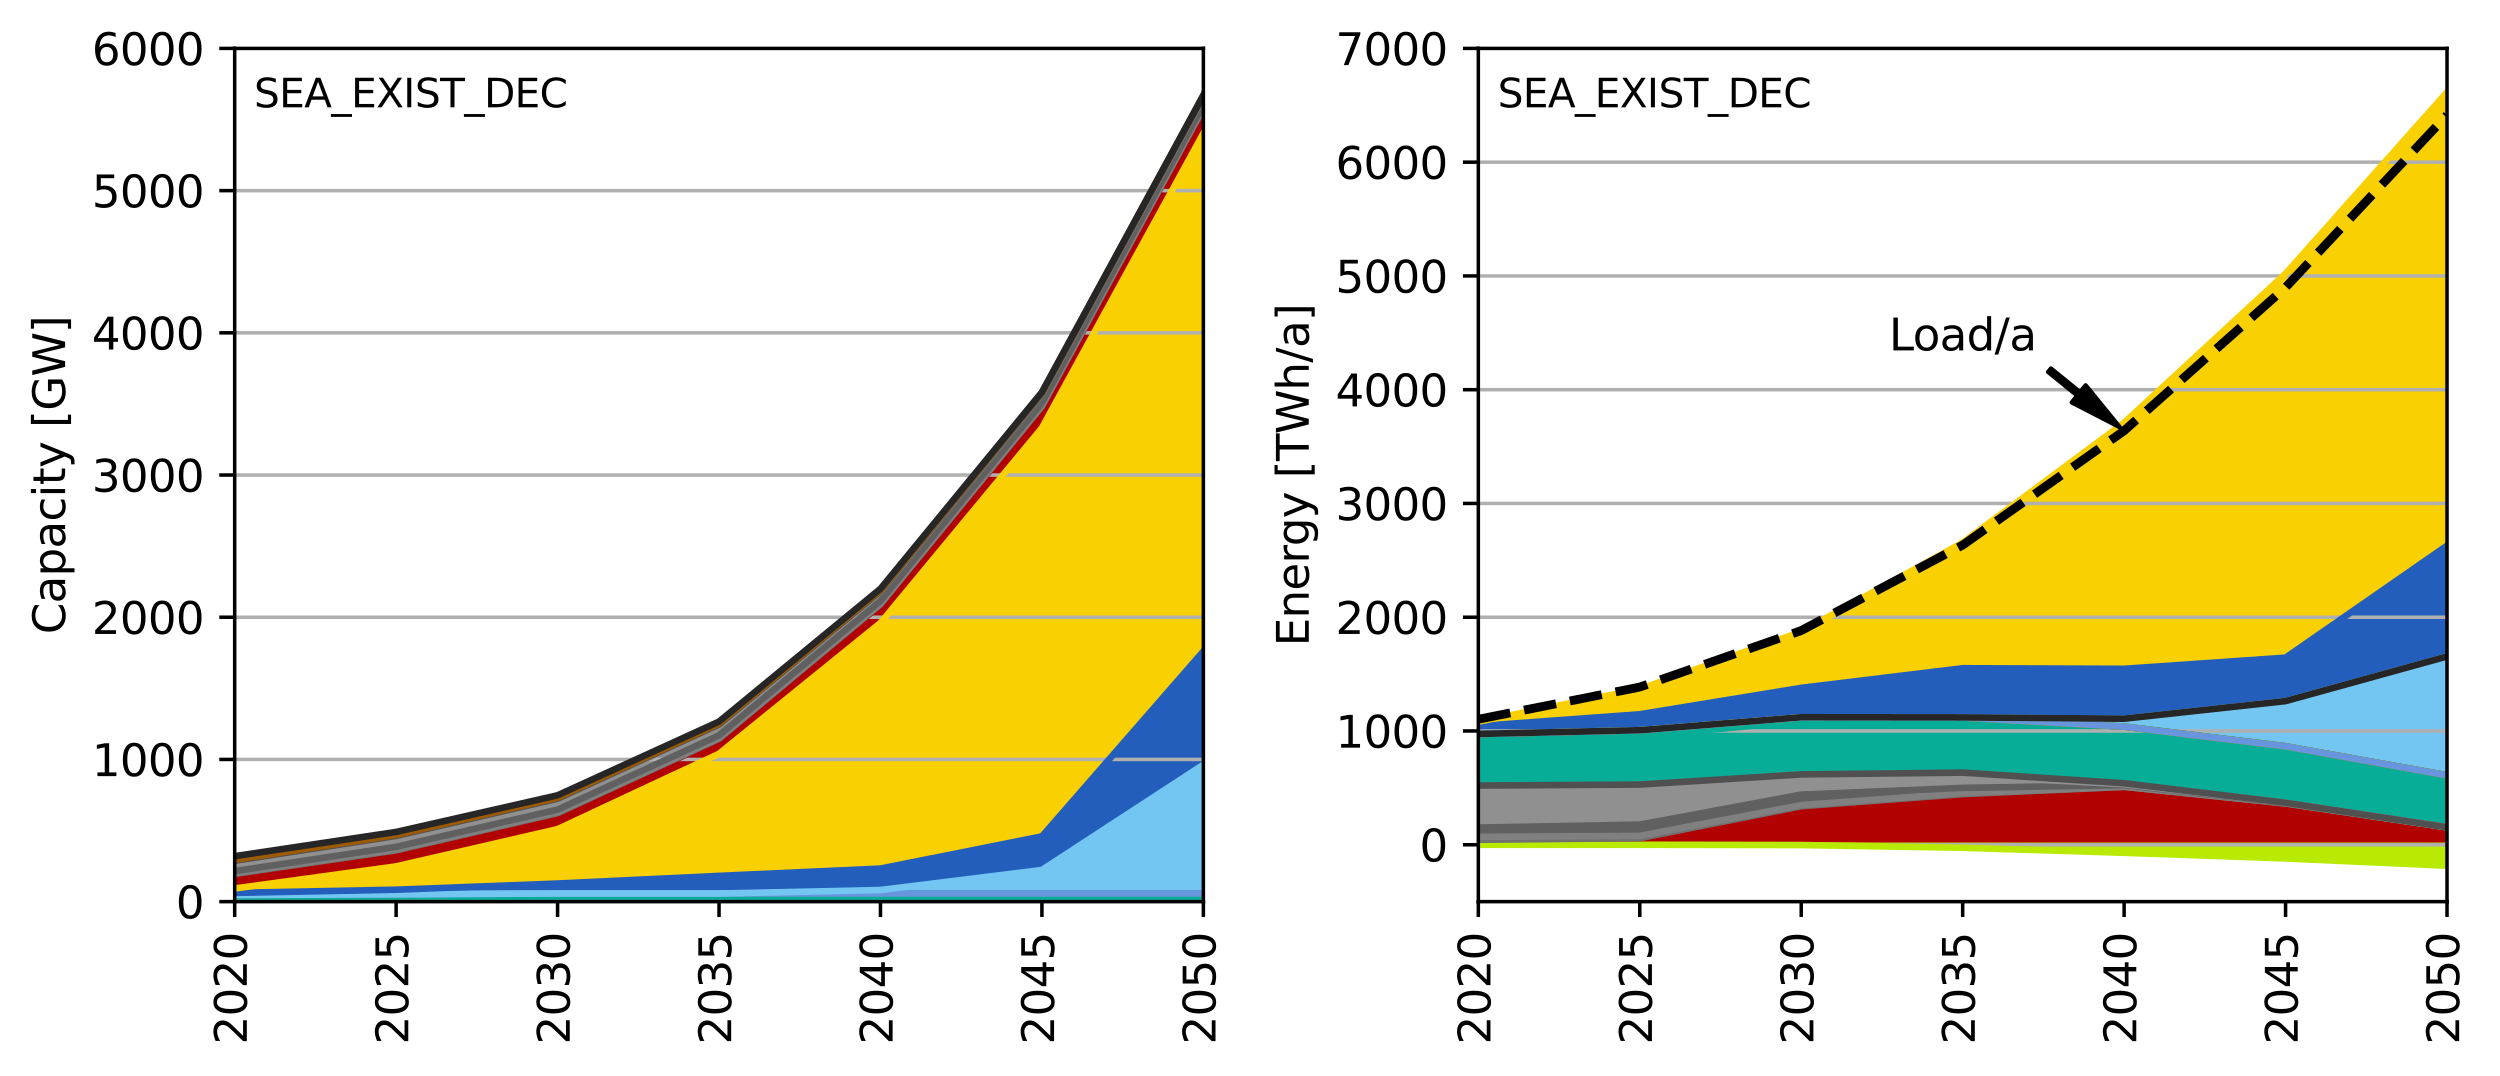 <?xml version="1.0" encoding="utf-8" standalone="no"?>
<!DOCTYPE svg PUBLIC "-//W3C//DTD SVG 1.1//EN"
  "http://www.w3.org/Graphics/SVG/1.1/DTD/svg11.dtd">
<svg xmlns:xlink="http://www.w3.org/1999/xlink" width="568.087pt" height="244.529pt" viewBox="0 0 568.087 244.529" xmlns="http://www.w3.org/2000/svg" version="1.1">
 <defs>
  <style type="text/css">*{stroke-linejoin: round; stroke-linecap: butt}</style>
 </defs>
 <g id="figure_1">
  <g id="patch_1">
   <path d="M 0 244.529 
L 568.087 244.529 
L 568.087 0 
L 0 0 
z
" style="fill: #ffffff"/>
  </g>
  <g id="axes_1">
   <g id="patch_2">
    <path d="M 53.328 204.879 
L 273.448 204.879 
L 273.448 10.999 
L 53.328 10.999 
z
" style="fill: #ffffff"/>
   </g>
   <g id="PolyCollection_1">
    <defs>
     <path id="m86ac358917" d="M 53.328 -41.158 
L 53.328 -39.65 
L 90.015 -39.65 
L 126.701 -39.65 
L 163.388 -39.65 
L 200.075 -39.65 
L 236.761 -39.65 
L 273.448 -39.65 
L 273.448 -41.49 
L 273.448 -41.49 
L 236.761 -41.49 
L 200.075 -41.49 
L 163.388 -41.49 
L 126.701 -41.492 
L 90.015 -41.317 
L 53.328 -41.158 
z
" style="stroke: #08ad97"/>
    </defs>
    <g clip-path="url(#p58a82d1b53)">
     <use xlink:href="#m86ac358917" x="0" y="244.529" style="fill: #08ad97; stroke: #08ad97"/>
    </g>
   </g>
   <g id="PolyCollection_2">
    <defs>
     <path id="mdbe187c323" d="M 53.328 -41.159 
L 53.328 -41.158 
L 90.015 -41.317 
L 126.701 -41.492 
L 163.388 -41.49 
L 200.075 -41.49 
L 236.761 -41.49 
L 273.448 -41.49 
L 273.448 -41.491 
L 273.448 -41.491 
L 236.761 -41.491 
L 200.075 -41.491 
L 163.388 -41.491 
L 126.701 -41.492 
L 90.015 -41.317 
L 53.328 -41.159 
z
" style="stroke: #6895dd"/>
    </defs>
    <g clip-path="url(#p58a82d1b53)">
     <use xlink:href="#mdbe187c323" x="0" y="244.529" style="fill: #6895dd; stroke: #6895dd"/>
    </g>
   </g>
   <g id="PolyCollection_3">
    <defs>
     <path id="mae663d9313" d="M 53.328 -41.162 
L 53.328 -41.159 
L 90.015 -41.317 
L 126.701 -41.492 
L 163.388 -41.491 
L 200.075 -41.491 
L 236.761 -41.491 
L 273.448 -41.491 
L 273.448 -70.76 
L 273.448 -70.76 
L 236.761 -46.836 
L 200.075 -42.284 
L 163.388 -41.494 
L 126.701 -41.495 
L 90.015 -41.32 
L 53.328 -41.162 
z
" style="stroke: #74c6f2"/>
    </defs>
    <g clip-path="url(#p58a82d1b53)">
     <use xlink:href="#mae663d9313" x="0" y="244.529" style="fill: #74c6f2; stroke: #74c6f2"/>
    </g>
   </g>
   <g id="PolyCollection_4">
    <defs>
     <path id="m9376c2ad46" d="M 53.328 -41.64 
L 53.328 -41.162 
L 90.015 -41.32 
L 126.701 -41.495 
L 163.388 -41.494 
L 200.075 -42.284 
L 236.761 -46.836 
L 273.448 -70.76 
L 273.448 -96.529 
L 273.448 -96.529 
L 236.761 -54.473 
L 200.075 -47.16 
L 163.388 -45.498 
L 126.701 -43.759 
L 90.015 -42.364 
L 53.328 -41.64 
z
" style="stroke: #235ebc"/>
    </defs>
    <g clip-path="url(#p58a82d1b53)">
     <use xlink:href="#m9376c2ad46" x="0" y="244.529" style="fill: #235ebc; stroke: #235ebc"/>
    </g>
   </g>
   <g id="PolyCollection_5">
    <defs>
     <path id="m2008dada0a" d="M 53.328 -42.643 
L 53.328 -41.64 
L 90.015 -42.364 
L 126.701 -43.759 
L 163.388 -45.498 
L 200.075 -47.16 
L 236.761 -54.473 
L 273.448 -96.529 
L 273.448 -214.231 
L 273.448 -214.231 
L 236.761 -147.286 
L 200.075 -102.979 
L 163.388 -73.258 
L 126.701 -56.125 
L 90.015 -47.658 
L 53.328 -42.643 
z
" style="stroke: #f9d002"/>
    </defs>
    <g clip-path="url(#p58a82d1b53)">
     <use xlink:href="#m2008dada0a" x="0" y="244.529" style="fill: #f9d002; stroke: #f9d002"/>
    </g>
   </g>
   <g id="PolyCollection_6">
    <defs>
     <path id="me503241131" d="M 53.328 -45.882 
L 53.328 -42.643 
L 90.015 -47.658 
L 126.701 -56.125 
L 163.388 -73.258 
L 200.075 -102.979 
L 236.761 -147.286 
L 273.448 -214.231 
L 273.448 -219.8 
L 273.448 -219.8 
L 236.761 -152.054 
L 200.075 -107.07 
L 163.388 -76.521 
L 126.701 -59.636 
L 90.015 -51.178 
L 53.328 -45.882 
z
" style="stroke: #b20101"/>
    </defs>
    <g clip-path="url(#p58a82d1b53)">
     <use xlink:href="#me503241131" x="0" y="244.529" style="fill: #b20101; stroke: #b20101"/>
    </g>
   </g>
   <g id="PolyCollection_7">
    <defs>
     <path id="mac985b8f25" d="M 53.328 -45.949 
L 53.328 -45.882 
L 90.015 -51.178 
L 126.701 -59.636 
L 163.388 -76.521 
L 200.075 -107.07 
L 236.761 -152.054 
L 273.448 -219.8 
L 273.448 -219.928 
L 273.448 -219.928 
L 236.761 -152.183 
L 200.075 -107.198 
L 163.388 -76.649 
L 126.701 -59.765 
L 90.015 -51.306 
L 53.328 -45.949 
z
" style="stroke: #707070"/>
    </defs>
    <g clip-path="url(#p58a82d1b53)">
     <use xlink:href="#mac985b8f25" x="0" y="244.529" style="fill: #707070; stroke: #707070"/>
    </g>
   </g>
   <g id="PolyCollection_8">
    <defs>
     <path id="m7ba611a657" d="M 53.328 -46.13 
L 53.328 -45.949 
L 90.015 -51.306 
L 126.701 -59.765 
L 163.388 -76.649 
L 200.075 -107.198 
L 236.761 -152.183 
L 273.448 -219.928 
L 273.448 -220.09 
L 273.448 -220.09 
L 236.761 -152.364 
L 200.075 -107.38 
L 163.388 -76.83 
L 126.701 -59.946 
L 90.015 -51.487 
L 53.328 -46.13 
z
" style="stroke: #808080"/>
    </defs>
    <g clip-path="url(#p58a82d1b53)">
     <use xlink:href="#m7ba611a657" x="0" y="244.529" style="fill: #808080; stroke: #808080"/>
    </g>
   </g>
   <g id="PolyCollection_9">
    <defs>
     <path id="m92415e062b" d="M 53.328 -46.582 
L 53.328 -46.13 
L 90.015 -51.487 
L 126.701 -59.946 
L 163.388 -76.83 
L 200.075 -107.38 
L 236.761 -152.364 
L 273.448 -220.09 
L 273.448 -220.705 
L 273.448 -220.705 
L 236.761 -152.979 
L 200.075 -107.995 
L 163.388 -77.446 
L 126.701 -60.561 
L 90.015 -52.103 
L 53.328 -46.582 
z
" style="stroke: #606060"/>
    </defs>
    <g clip-path="url(#p58a82d1b53)">
     <use xlink:href="#m92415e062b" x="0" y="244.529" style="fill: #606060; stroke: #606060"/>
    </g>
   </g>
   <g id="PolyCollection_10">
    <defs>
     <path id="m5f8bd2f652" d="M 53.328 -48.88 
L 53.328 -46.582 
L 90.015 -52.103 
L 126.701 -60.561 
L 163.388 -77.446 
L 200.075 -107.995 
L 236.761 -152.979 
L 273.448 -220.705 
L 273.448 -222.559 
L 273.448 -222.559 
L 236.761 -154.989 
L 200.075 -110.065 
L 163.388 -79.777 
L 126.701 -62.916 
L 90.015 -54.457 
L 53.328 -48.88 
z
" style="stroke: #909090"/>
    </defs>
    <g clip-path="url(#p58a82d1b53)">
     <use xlink:href="#m5f8bd2f652" x="0" y="244.529" style="fill: #909090; stroke: #909090"/>
    </g>
   </g>
   <g id="PolyCollection_11">
    <defs>
     <path id="md73e672676" d="M 53.328 -48.944 
L 53.328 -48.88 
L 90.015 -54.457 
L 126.701 -62.916 
L 163.388 -79.777 
L 200.075 -110.065 
L 236.761 -154.989 
L 273.448 -222.559 
L 273.448 -222.685 
L 273.448 -222.685 
L 236.761 -155.115 
L 200.075 -110.191 
L 163.388 -79.902 
L 126.701 -63.041 
L 90.015 -54.583 
L 53.328 -48.944 
z
" style="stroke: #505050"/>
    </defs>
    <g clip-path="url(#p58a82d1b53)">
     <use xlink:href="#md73e672676" x="0" y="244.529" style="fill: #505050; stroke: #505050"/>
    </g>
   </g>
   <g id="PolyCollection_12">
    <defs>
     <path id="m1cef32f992" d="M 53.328 -49.165 
L 53.328 -48.944 
L 90.015 -54.583 
L 126.701 -63.041 
L 163.388 -79.902 
L 200.075 -110.191 
L 236.761 -155.115 
L 273.448 -222.685 
L 273.448 -222.902 
L 273.448 -222.902 
L 236.761 -155.332 
L 200.075 -110.408 
L 163.388 -80.123 
L 126.701 -63.262 
L 90.015 -54.804 
L 53.328 -49.165 
z
" style="stroke: #9e5a01"/>
    </defs>
    <g clip-path="url(#p58a82d1b53)">
     <use xlink:href="#m1cef32f992" x="0" y="244.529" style="fill: #9e5a01; stroke: #9e5a01"/>
    </g>
   </g>
   <g id="PolyCollection_13">
    <defs>
     <path id="mb7dfe2b514" d="M 53.328 -49.982 
L 53.328 -49.165 
L 90.015 -54.804 
L 126.701 -63.262 
L 163.388 -80.123 
L 200.075 -110.408 
L 236.761 -155.332 
L 273.448 -222.902 
L 273.448 -222.904 
L 273.448 -222.904 
L 236.761 -155.418 
L 200.075 -110.749 
L 163.388 -80.566 
L 126.701 -63.815 
L 90.015 -55.486 
L 53.328 -49.982 
z
" style="stroke: #262626"/>
    </defs>
    <g clip-path="url(#p58a82d1b53)">
     <use xlink:href="#mb7dfe2b514" x="0" y="244.529" style="fill: #262626; stroke: #262626"/>
    </g>
   </g>
   <g id="matplotlib.axis_1">
    <g id="xtick_1">
     <g id="line2d_1">
      <defs>
       <path id="m1b2bb3b7c6" d="M 0 0 
L 0 3.5 
" style="stroke: #000000; stroke-width: 0.8"/>
      </defs>
      <g>
       <use xlink:href="#m1b2bb3b7c6" x="53.328" y="204.879" style="stroke: #000000; stroke-width: 0.8"/>
      </g>
     </g>
     <g id="text_1">
      <!-- 2020 -->
      <g transform="translate(56.087 237.329) rotate(-90) scale(0.1 -0.1)">
       <defs>
        <path id="DejaVuSans-32" d="M 1228 531 
L 3431 531 
L 3431 0 
L 469 0 
L 469 531 
Q 828 903 1448 1529 
Q 2069 2156 2228 2338 
Q 2531 2678 2651 2914 
Q 2772 3150 2772 3378 
Q 2772 3750 2511 3984 
Q 2250 4219 1831 4219 
Q 1534 4219 1204 4116 
Q 875 4013 500 3803 
L 500 4441 
Q 881 4594 1212 4672 
Q 1544 4750 1819 4750 
Q 2544 4750 2975 4387 
Q 3406 4025 3406 3419 
Q 3406 3131 3298 2873 
Q 3191 2616 2906 2266 
Q 2828 2175 2409 1742 
Q 1991 1309 1228 531 
z
" transform="scale(0.016)"/>
        <path id="DejaVuSans-30" d="M 2034 4250 
Q 1547 4250 1301 3770 
Q 1056 3291 1056 2328 
Q 1056 1369 1301 889 
Q 1547 409 2034 409 
Q 2525 409 2770 889 
Q 3016 1369 3016 2328 
Q 3016 3291 2770 3770 
Q 2525 4250 2034 4250 
z
M 2034 4750 
Q 2819 4750 3233 4129 
Q 3647 3509 3647 2328 
Q 3647 1150 3233 529 
Q 2819 -91 2034 -91 
Q 1250 -91 836 529 
Q 422 1150 422 2328 
Q 422 3509 836 4129 
Q 1250 4750 2034 4750 
z
" transform="scale(0.016)"/>
       </defs>
       <use xlink:href="#DejaVuSans-32"/>
       <use xlink:href="#DejaVuSans-30" x="63.623"/>
       <use xlink:href="#DejaVuSans-32" x="127.246"/>
       <use xlink:href="#DejaVuSans-30" x="190.869"/>
      </g>
     </g>
    </g>
    <g id="xtick_2">
     <g id="line2d_2">
      <g>
       <use xlink:href="#m1b2bb3b7c6" x="90.015" y="204.879" style="stroke: #000000; stroke-width: 0.8"/>
      </g>
     </g>
     <g id="text_2">
      <!-- 2025 -->
      <g transform="translate(92.774 237.329) rotate(-90) scale(0.1 -0.1)">
       <defs>
        <path id="DejaVuSans-35" d="M 691 4666 
L 3169 4666 
L 3169 4134 
L 1269 4134 
L 1269 2991 
Q 1406 3038 1543 3061 
Q 1681 3084 1819 3084 
Q 2600 3084 3056 2656 
Q 3513 2228 3513 1497 
Q 3513 744 3044 326 
Q 2575 -91 1722 -91 
Q 1428 -91 1123 -41 
Q 819 9 494 109 
L 494 744 
Q 775 591 1075 516 
Q 1375 441 1709 441 
Q 2250 441 2565 725 
Q 2881 1009 2881 1497 
Q 2881 1984 2565 2268 
Q 2250 2553 1709 2553 
Q 1456 2553 1204 2497 
Q 953 2441 691 2322 
L 691 4666 
z
" transform="scale(0.016)"/>
       </defs>
       <use xlink:href="#DejaVuSans-32"/>
       <use xlink:href="#DejaVuSans-30" x="63.623"/>
       <use xlink:href="#DejaVuSans-32" x="127.246"/>
       <use xlink:href="#DejaVuSans-35" x="190.869"/>
      </g>
     </g>
    </g>
    <g id="xtick_3">
     <g id="line2d_3">
      <g>
       <use xlink:href="#m1b2bb3b7c6" x="126.701" y="204.879" style="stroke: #000000; stroke-width: 0.8"/>
      </g>
     </g>
     <g id="text_3">
      <!-- 2030 -->
      <g transform="translate(129.461 237.329) rotate(-90) scale(0.1 -0.1)">
       <defs>
        <path id="DejaVuSans-33" d="M 2597 2516 
Q 3050 2419 3304 2112 
Q 3559 1806 3559 1356 
Q 3559 666 3084 287 
Q 2609 -91 1734 -91 
Q 1441 -91 1130 -33 
Q 819 25 488 141 
L 488 750 
Q 750 597 1062 519 
Q 1375 441 1716 441 
Q 2309 441 2620 675 
Q 2931 909 2931 1356 
Q 2931 1769 2642 2001 
Q 2353 2234 1838 2234 
L 1294 2234 
L 1294 2753 
L 1863 2753 
Q 2328 2753 2575 2939 
Q 2822 3125 2822 3475 
Q 2822 3834 2567 4026 
Q 2313 4219 1838 4219 
Q 1578 4219 1281 4162 
Q 984 4106 628 3988 
L 628 4550 
Q 988 4650 1302 4700 
Q 1616 4750 1894 4750 
Q 2613 4750 3031 4423 
Q 3450 4097 3450 3541 
Q 3450 3153 3228 2886 
Q 3006 2619 2597 2516 
z
" transform="scale(0.016)"/>
       </defs>
       <use xlink:href="#DejaVuSans-32"/>
       <use xlink:href="#DejaVuSans-30" x="63.623"/>
       <use xlink:href="#DejaVuSans-33" x="127.246"/>
       <use xlink:href="#DejaVuSans-30" x="190.869"/>
      </g>
     </g>
    </g>
    <g id="xtick_4">
     <g id="line2d_4">
      <g>
       <use xlink:href="#m1b2bb3b7c6" x="163.388" y="204.879" style="stroke: #000000; stroke-width: 0.8"/>
      </g>
     </g>
     <g id="text_4">
      <!-- 2035 -->
      <g transform="translate(166.148 237.329) rotate(-90) scale(0.1 -0.1)">
       <use xlink:href="#DejaVuSans-32"/>
       <use xlink:href="#DejaVuSans-30" x="63.623"/>
       <use xlink:href="#DejaVuSans-33" x="127.246"/>
       <use xlink:href="#DejaVuSans-35" x="190.869"/>
      </g>
     </g>
    </g>
    <g id="xtick_5">
     <g id="line2d_5">
      <g>
       <use xlink:href="#m1b2bb3b7c6" x="200.075" y="204.879" style="stroke: #000000; stroke-width: 0.8"/>
      </g>
     </g>
     <g id="text_5">
      <!-- 2040 -->
      <g transform="translate(202.834 237.329) rotate(-90) scale(0.1 -0.1)">
       <defs>
        <path id="DejaVuSans-34" d="M 2419 4116 
L 825 1625 
L 2419 1625 
L 2419 4116 
z
M 2253 4666 
L 3047 4666 
L 3047 1625 
L 3713 1625 
L 3713 1100 
L 3047 1100 
L 3047 0 
L 2419 0 
L 2419 1100 
L 313 1100 
L 313 1709 
L 2253 4666 
z
" transform="scale(0.016)"/>
       </defs>
       <use xlink:href="#DejaVuSans-32"/>
       <use xlink:href="#DejaVuSans-30" x="63.623"/>
       <use xlink:href="#DejaVuSans-34" x="127.246"/>
       <use xlink:href="#DejaVuSans-30" x="190.869"/>
      </g>
     </g>
    </g>
    <g id="xtick_6">
     <g id="line2d_6">
      <g>
       <use xlink:href="#m1b2bb3b7c6" x="236.761" y="204.879" style="stroke: #000000; stroke-width: 0.8"/>
      </g>
     </g>
     <g id="text_6">
      <!-- 2045 -->
      <g transform="translate(239.521 237.329) rotate(-90) scale(0.1 -0.1)">
       <use xlink:href="#DejaVuSans-32"/>
       <use xlink:href="#DejaVuSans-30" x="63.623"/>
       <use xlink:href="#DejaVuSans-34" x="127.246"/>
       <use xlink:href="#DejaVuSans-35" x="190.869"/>
      </g>
     </g>
    </g>
    <g id="xtick_7">
     <g id="line2d_7">
      <g>
       <use xlink:href="#m1b2bb3b7c6" x="273.448" y="204.879" style="stroke: #000000; stroke-width: 0.8"/>
      </g>
     </g>
     <g id="text_7">
      <!-- 2050 -->
      <g transform="translate(276.207 237.329) rotate(-90) scale(0.1 -0.1)">
       <use xlink:href="#DejaVuSans-32"/>
       <use xlink:href="#DejaVuSans-30" x="63.623"/>
       <use xlink:href="#DejaVuSans-35" x="127.246"/>
       <use xlink:href="#DejaVuSans-30" x="190.869"/>
      </g>
     </g>
    </g>
   </g>
   <g id="matplotlib.axis_2">
    <g id="ytick_1">
     <g id="line2d_8">
      <path d="M 53.328 204.879 
L 273.448 204.879 
" clip-path="url(#p58a82d1b53)" style="fill: none; stroke: #b0b0b0; stroke-width: 0.8; stroke-linecap: square"/>
     </g>
     <g id="line2d_9">
      <defs>
       <path id="m205b65d9a3" d="M 0 0 
L -3.5 0 
" style="stroke: #000000; stroke-width: 0.8"/>
      </defs>
      <g>
       <use xlink:href="#m205b65d9a3" x="53.328" y="204.879" style="stroke: #000000; stroke-width: 0.8"/>
      </g>
     </g>
     <g id="text_8">
      <!-- 0 -->
      <g transform="translate(39.966 208.678) scale(0.1 -0.1)">
       <use xlink:href="#DejaVuSans-30"/>
      </g>
     </g>
    </g>
    <g id="ytick_2">
     <g id="line2d_10">
      <path d="M 53.328 172.566 
L 273.448 172.566 
" clip-path="url(#p58a82d1b53)" style="fill: none; stroke: #b0b0b0; stroke-width: 0.8; stroke-linecap: square"/>
     </g>
     <g id="line2d_11">
      <g>
       <use xlink:href="#m205b65d9a3" x="53.328" y="172.566" style="stroke: #000000; stroke-width: 0.8"/>
      </g>
     </g>
     <g id="text_9">
      <!-- 1000 -->
      <g transform="translate(20.878 176.365) scale(0.1 -0.1)">
       <defs>
        <path id="DejaVuSans-31" d="M 794 531 
L 1825 531 
L 1825 4091 
L 703 3866 
L 703 4441 
L 1819 4666 
L 2450 4666 
L 2450 531 
L 3481 531 
L 3481 0 
L 794 0 
L 794 531 
z
" transform="scale(0.016)"/>
       </defs>
       <use xlink:href="#DejaVuSans-31"/>
       <use xlink:href="#DejaVuSans-30" x="63.623"/>
       <use xlink:href="#DejaVuSans-30" x="127.246"/>
       <use xlink:href="#DejaVuSans-30" x="190.869"/>
      </g>
     </g>
    </g>
    <g id="ytick_3">
     <g id="line2d_12">
      <path d="M 53.328 140.253 
L 273.448 140.253 
" clip-path="url(#p58a82d1b53)" style="fill: none; stroke: #b0b0b0; stroke-width: 0.8; stroke-linecap: square"/>
     </g>
     <g id="line2d_13">
      <g>
       <use xlink:href="#m205b65d9a3" x="53.328" y="140.253" style="stroke: #000000; stroke-width: 0.8"/>
      </g>
     </g>
     <g id="text_10">
      <!-- 2000 -->
      <g transform="translate(20.878 144.052) scale(0.1 -0.1)">
       <use xlink:href="#DejaVuSans-32"/>
       <use xlink:href="#DejaVuSans-30" x="63.623"/>
       <use xlink:href="#DejaVuSans-30" x="127.246"/>
       <use xlink:href="#DejaVuSans-30" x="190.869"/>
      </g>
     </g>
    </g>
    <g id="ytick_4">
     <g id="line2d_14">
      <path d="M 53.328 107.939 
L 273.448 107.939 
" clip-path="url(#p58a82d1b53)" style="fill: none; stroke: #b0b0b0; stroke-width: 0.8; stroke-linecap: square"/>
     </g>
     <g id="line2d_15">
      <g>
       <use xlink:href="#m205b65d9a3" x="53.328" y="107.939" style="stroke: #000000; stroke-width: 0.8"/>
      </g>
     </g>
     <g id="text_11">
      <!-- 3000 -->
      <g transform="translate(20.878 111.738) scale(0.1 -0.1)">
       <use xlink:href="#DejaVuSans-33"/>
       <use xlink:href="#DejaVuSans-30" x="63.623"/>
       <use xlink:href="#DejaVuSans-30" x="127.246"/>
       <use xlink:href="#DejaVuSans-30" x="190.869"/>
      </g>
     </g>
    </g>
    <g id="ytick_5">
     <g id="line2d_16">
      <path d="M 53.328 75.626 
L 273.448 75.626 
" clip-path="url(#p58a82d1b53)" style="fill: none; stroke: #b0b0b0; stroke-width: 0.8; stroke-linecap: square"/>
     </g>
     <g id="line2d_17">
      <g>
       <use xlink:href="#m205b65d9a3" x="53.328" y="75.626" style="stroke: #000000; stroke-width: 0.8"/>
      </g>
     </g>
     <g id="text_12">
      <!-- 4000 -->
      <g transform="translate(20.878 79.425) scale(0.1 -0.1)">
       <use xlink:href="#DejaVuSans-34"/>
       <use xlink:href="#DejaVuSans-30" x="63.623"/>
       <use xlink:href="#DejaVuSans-30" x="127.246"/>
       <use xlink:href="#DejaVuSans-30" x="190.869"/>
      </g>
     </g>
    </g>
    <g id="ytick_6">
     <g id="line2d_18">
      <path d="M 53.328 43.313 
L 273.448 43.313 
" clip-path="url(#p58a82d1b53)" style="fill: none; stroke: #b0b0b0; stroke-width: 0.8; stroke-linecap: square"/>
     </g>
     <g id="line2d_19">
      <g>
       <use xlink:href="#m205b65d9a3" x="53.328" y="43.313" style="stroke: #000000; stroke-width: 0.8"/>
      </g>
     </g>
     <g id="text_13">
      <!-- 5000 -->
      <g transform="translate(20.878 47.112) scale(0.1 -0.1)">
       <use xlink:href="#DejaVuSans-35"/>
       <use xlink:href="#DejaVuSans-30" x="63.623"/>
       <use xlink:href="#DejaVuSans-30" x="127.246"/>
       <use xlink:href="#DejaVuSans-30" x="190.869"/>
      </g>
     </g>
    </g>
    <g id="ytick_7">
     <g id="line2d_20">
      <path d="M 53.328 10.999 
L 273.448 10.999 
" clip-path="url(#p58a82d1b53)" style="fill: none; stroke: #b0b0b0; stroke-width: 0.8; stroke-linecap: square"/>
     </g>
     <g id="line2d_21">
      <g>
       <use xlink:href="#m205b65d9a3" x="53.328" y="10.999" style="stroke: #000000; stroke-width: 0.8"/>
      </g>
     </g>
     <g id="text_14">
      <!-- 6000 -->
      <g transform="translate(20.878 14.798) scale(0.1 -0.1)">
       <defs>
        <path id="DejaVuSans-36" d="M 2113 2584 
Q 1688 2584 1439 2293 
Q 1191 2003 1191 1497 
Q 1191 994 1439 701 
Q 1688 409 2113 409 
Q 2538 409 2786 701 
Q 3034 994 3034 1497 
Q 3034 2003 2786 2293 
Q 2538 2584 2113 2584 
z
M 3366 4563 
L 3366 3988 
Q 3128 4100 2886 4159 
Q 2644 4219 2406 4219 
Q 1781 4219 1451 3797 
Q 1122 3375 1075 2522 
Q 1259 2794 1537 2939 
Q 1816 3084 2150 3084 
Q 2853 3084 3261 2657 
Q 3669 2231 3669 1497 
Q 3669 778 3244 343 
Q 2819 -91 2113 -91 
Q 1303 -91 875 529 
Q 447 1150 447 2328 
Q 447 3434 972 4092 
Q 1497 4750 2381 4750 
Q 2619 4750 2861 4703 
Q 3103 4656 3366 4563 
z
" transform="scale(0.016)"/>
       </defs>
       <use xlink:href="#DejaVuSans-36"/>
       <use xlink:href="#DejaVuSans-30" x="63.623"/>
       <use xlink:href="#DejaVuSans-30" x="127.246"/>
       <use xlink:href="#DejaVuSans-30" x="190.869"/>
      </g>
     </g>
    </g>
    <g id="text_15">
     <!-- Capacity [GW] -->
     <g transform="translate(14.798 144.099) rotate(-90) scale(0.1 -0.1)">
      <defs>
       <path id="DejaVuSans-43" d="M 4122 4306 
L 4122 3641 
Q 3803 3938 3442 4084 
Q 3081 4231 2675 4231 
Q 1875 4231 1450 3742 
Q 1025 3253 1025 2328 
Q 1025 1406 1450 917 
Q 1875 428 2675 428 
Q 3081 428 3442 575 
Q 3803 722 4122 1019 
L 4122 359 
Q 3791 134 3420 21 
Q 3050 -91 2638 -91 
Q 1578 -91 968 557 
Q 359 1206 359 2328 
Q 359 3453 968 4101 
Q 1578 4750 2638 4750 
Q 3056 4750 3426 4639 
Q 3797 4528 4122 4306 
z
" transform="scale(0.016)"/>
       <path id="DejaVuSans-61" d="M 2194 1759 
Q 1497 1759 1228 1600 
Q 959 1441 959 1056 
Q 959 750 1161 570 
Q 1363 391 1709 391 
Q 2188 391 2477 730 
Q 2766 1069 2766 1631 
L 2766 1759 
L 2194 1759 
z
M 3341 1997 
L 3341 0 
L 2766 0 
L 2766 531 
Q 2569 213 2275 61 
Q 1981 -91 1556 -91 
Q 1019 -91 701 211 
Q 384 513 384 1019 
Q 384 1609 779 1909 
Q 1175 2209 1959 2209 
L 2766 2209 
L 2766 2266 
Q 2766 2663 2505 2880 
Q 2244 3097 1772 3097 
Q 1472 3097 1187 3025 
Q 903 2953 641 2809 
L 641 3341 
Q 956 3463 1253 3523 
Q 1550 3584 1831 3584 
Q 2591 3584 2966 3190 
Q 3341 2797 3341 1997 
z
" transform="scale(0.016)"/>
       <path id="DejaVuSans-70" d="M 1159 525 
L 1159 -1331 
L 581 -1331 
L 581 3500 
L 1159 3500 
L 1159 2969 
Q 1341 3281 1617 3432 
Q 1894 3584 2278 3584 
Q 2916 3584 3314 3078 
Q 3713 2572 3713 1747 
Q 3713 922 3314 415 
Q 2916 -91 2278 -91 
Q 1894 -91 1617 61 
Q 1341 213 1159 525 
z
M 3116 1747 
Q 3116 2381 2855 2742 
Q 2594 3103 2138 3103 
Q 1681 3103 1420 2742 
Q 1159 2381 1159 1747 
Q 1159 1113 1420 752 
Q 1681 391 2138 391 
Q 2594 391 2855 752 
Q 3116 1113 3116 1747 
z
" transform="scale(0.016)"/>
       <path id="DejaVuSans-63" d="M 3122 3366 
L 3122 2828 
Q 2878 2963 2633 3030 
Q 2388 3097 2138 3097 
Q 1578 3097 1268 2742 
Q 959 2388 959 1747 
Q 959 1106 1268 751 
Q 1578 397 2138 397 
Q 2388 397 2633 464 
Q 2878 531 3122 666 
L 3122 134 
Q 2881 22 2623 -34 
Q 2366 -91 2075 -91 
Q 1284 -91 818 406 
Q 353 903 353 1747 
Q 353 2603 823 3093 
Q 1294 3584 2113 3584 
Q 2378 3584 2631 3529 
Q 2884 3475 3122 3366 
z
" transform="scale(0.016)"/>
       <path id="DejaVuSans-69" d="M 603 3500 
L 1178 3500 
L 1178 0 
L 603 0 
L 603 3500 
z
M 603 4863 
L 1178 4863 
L 1178 4134 
L 603 4134 
L 603 4863 
z
" transform="scale(0.016)"/>
       <path id="DejaVuSans-74" d="M 1172 4494 
L 1172 3500 
L 2356 3500 
L 2356 3053 
L 1172 3053 
L 1172 1153 
Q 1172 725 1289 603 
Q 1406 481 1766 481 
L 2356 481 
L 2356 0 
L 1766 0 
Q 1100 0 847 248 
Q 594 497 594 1153 
L 594 3053 
L 172 3053 
L 172 3500 
L 594 3500 
L 594 4494 
L 1172 4494 
z
" transform="scale(0.016)"/>
       <path id="DejaVuSans-79" d="M 2059 -325 
Q 1816 -950 1584 -1140 
Q 1353 -1331 966 -1331 
L 506 -1331 
L 506 -850 
L 844 -850 
Q 1081 -850 1212 -737 
Q 1344 -625 1503 -206 
L 1606 56 
L 191 3500 
L 800 3500 
L 1894 763 
L 2988 3500 
L 3597 3500 
L 2059 -325 
z
" transform="scale(0.016)"/>
       <path id="DejaVuSans-20" transform="scale(0.016)"/>
       <path id="DejaVuSans-5b" d="M 550 4863 
L 1875 4863 
L 1875 4416 
L 1125 4416 
L 1125 -397 
L 1875 -397 
L 1875 -844 
L 550 -844 
L 550 4863 
z
" transform="scale(0.016)"/>
       <path id="DejaVuSans-47" d="M 3809 666 
L 3809 1919 
L 2778 1919 
L 2778 2438 
L 4434 2438 
L 4434 434 
Q 4069 175 3628 42 
Q 3188 -91 2688 -91 
Q 1594 -91 976 548 
Q 359 1188 359 2328 
Q 359 3472 976 4111 
Q 1594 4750 2688 4750 
Q 3144 4750 3555 4637 
Q 3966 4525 4313 4306 
L 4313 3634 
Q 3963 3931 3569 4081 
Q 3175 4231 2741 4231 
Q 1884 4231 1454 3753 
Q 1025 3275 1025 2328 
Q 1025 1384 1454 906 
Q 1884 428 2741 428 
Q 3075 428 3337 486 
Q 3600 544 3809 666 
z
" transform="scale(0.016)"/>
       <path id="DejaVuSans-57" d="M 213 4666 
L 850 4666 
L 1831 722 
L 2809 4666 
L 3519 4666 
L 4500 722 
L 5478 4666 
L 6119 4666 
L 4947 0 
L 4153 0 
L 3169 4050 
L 2175 0 
L 1381 0 
L 213 4666 
z
" transform="scale(0.016)"/>
       <path id="DejaVuSans-5d" d="M 1947 4863 
L 1947 -844 
L 622 -844 
L 622 -397 
L 1369 -397 
L 1369 4416 
L 622 4416 
L 622 4863 
L 1947 4863 
z
" transform="scale(0.016)"/>
      </defs>
      <use xlink:href="#DejaVuSans-43"/>
      <use xlink:href="#DejaVuSans-61" x="69.824"/>
      <use xlink:href="#DejaVuSans-70" x="131.104"/>
      <use xlink:href="#DejaVuSans-61" x="194.58"/>
      <use xlink:href="#DejaVuSans-63" x="255.859"/>
      <use xlink:href="#DejaVuSans-69" x="310.84"/>
      <use xlink:href="#DejaVuSans-74" x="338.623"/>
      <use xlink:href="#DejaVuSans-79" x="377.832"/>
      <use xlink:href="#DejaVuSans-20" x="437.012"/>
      <use xlink:href="#DejaVuSans-5b" x="468.799"/>
      <use xlink:href="#DejaVuSans-47" x="507.812"/>
      <use xlink:href="#DejaVuSans-57" x="585.303"/>
      <use xlink:href="#DejaVuSans-5d" x="684.18"/>
     </g>
    </g>
   </g>
   <g id="line2d_22">
    <path d="M 53.328 203.371 
L 90.015 203.213 
L 126.701 203.038 
L 163.388 203.039 
L 200.075 203.039 
L 236.761 203.039 
L 273.448 203.039 
" clip-path="url(#p58a82d1b53)" style="fill: none; stroke: #08ad97; stroke-width: 1.5; stroke-linecap: square"/>
   </g>
   <g id="line2d_23">
    <path d="M 53.328 203.371 
L 90.015 203.212 
L 126.701 203.037 
L 163.388 203.039 
L 200.075 203.039 
L 236.761 203.039 
L 273.448 203.038 
" clip-path="url(#p58a82d1b53)" style="fill: none; stroke: #6895dd; stroke-width: 1.5; stroke-linecap: square"/>
   </g>
   <g id="line2d_24">
    <path d="M 53.328 203.368 
L 90.015 203.209 
L 126.701 203.034 
L 163.388 203.036 
L 200.075 202.245 
L 236.761 197.694 
L 273.448 173.769 
" clip-path="url(#p58a82d1b53)" style="fill: none; stroke: #74c6f2; stroke-width: 1.5; stroke-linecap: square"/>
   </g>
   <g id="line2d_25">
    <path d="M 53.328 202.89 
L 90.015 202.166 
L 126.701 200.77 
L 163.388 199.031 
L 200.075 197.369 
L 236.761 190.057 
L 273.448 148 
" clip-path="url(#p58a82d1b53)" style="fill: none; stroke: #235ebc; stroke-width: 1.5; stroke-linecap: square"/>
   </g>
   <g id="line2d_26">
    <path d="M 53.328 201.886 
L 90.015 196.871 
L 126.701 188.405 
L 163.388 171.271 
L 200.075 141.55 
L 236.761 97.243 
L 273.448 30.298 
" clip-path="url(#p58a82d1b53)" style="fill: none; stroke: #f9d002; stroke-width: 1.5; stroke-linecap: square"/>
   </g>
   <g id="line2d_27">
    <path d="M 53.328 198.647 
L 90.015 193.351 
L 126.701 184.893 
L 163.388 168.008 
L 200.075 137.459 
L 236.761 92.475 
L 273.448 24.729 
" clip-path="url(#p58a82d1b53)" style="fill: none; stroke: #b20101; stroke-width: 1.5; stroke-linecap: square"/>
   </g>
   <g id="line2d_28">
    <path d="M 53.328 198.58 
L 90.015 193.223 
L 126.701 184.765 
L 163.388 167.88 
L 200.075 137.331 
L 236.761 92.347 
L 273.448 24.601 
" clip-path="url(#p58a82d1b53)" style="fill: none; stroke: #707070; stroke-width: 1.5; stroke-linecap: square"/>
   </g>
   <g id="line2d_29">
    <path d="M 53.328 198.399 
L 90.015 193.042 
L 126.701 184.584 
L 163.388 167.699 
L 200.075 137.15 
L 236.761 92.166 
L 273.448 24.439 
" clip-path="url(#p58a82d1b53)" style="fill: none; stroke: #808080; stroke-width: 1.5; stroke-linecap: square"/>
   </g>
   <g id="line2d_30">
    <path d="M 53.328 197.947 
L 90.015 192.426 
L 126.701 183.968 
L 163.388 167.083 
L 200.075 136.534 
L 236.761 91.55 
L 273.448 23.824 
" clip-path="url(#p58a82d1b53)" style="fill: none; stroke: #606060; stroke-width: 1.5; stroke-linecap: square"/>
   </g>
   <g id="line2d_31">
    <path d="M 53.328 195.649 
L 90.015 190.072 
L 126.701 181.614 
L 163.388 164.753 
L 200.075 134.464 
L 236.761 89.54 
L 273.448 21.97 
" clip-path="url(#p58a82d1b53)" style="fill: none; stroke: #909090; stroke-width: 1.5; stroke-linecap: square"/>
   </g>
   <g id="line2d_32">
    <path d="M 53.328 195.585 
L 90.015 189.946 
L 126.701 181.488 
L 163.388 164.627 
L 200.075 134.339 
L 236.761 89.415 
L 273.448 21.844 
" clip-path="url(#p58a82d1b53)" style="fill: none; stroke: #505050; stroke-width: 1.5; stroke-linecap: square"/>
   </g>
   <g id="line2d_33">
    <path d="M 53.328 195.364 
L 90.015 189.725 
L 126.701 181.267 
L 163.388 164.406 
L 200.075 134.121 
L 236.761 89.197 
L 273.448 21.627 
" clip-path="url(#p58a82d1b53)" style="fill: none; stroke: #9e5a01; stroke-width: 1.5; stroke-linecap: square"/>
   </g>
   <g id="line2d_34">
    <path d="M 53.328 194.547 
L 90.015 189.044 
L 126.701 180.715 
L 163.388 163.963 
L 200.075 133.78 
L 236.761 89.111 
L 273.448 21.625 
" clip-path="url(#p58a82d1b53)" style="fill: none; stroke: #262626; stroke-width: 1.5; stroke-linecap: square"/>
   </g>
   <g id="patch_3">
    <path d="M 53.328 204.879 
L 53.328 10.999 
" style="fill: none; stroke: #000000; stroke-width: 0.8; stroke-linejoin: miter; stroke-linecap: square"/>
   </g>
   <g id="patch_4">
    <path d="M 273.448 204.879 
L 273.448 10.999 
" style="fill: none; stroke: #000000; stroke-width: 0.8; stroke-linejoin: miter; stroke-linecap: square"/>
   </g>
   <g id="patch_5">
    <path d="M 53.328 204.879 
L 273.448 204.879 
" style="fill: none; stroke: #000000; stroke-width: 0.8; stroke-linejoin: miter; stroke-linecap: square"/>
   </g>
   <g id="patch_6">
    <path d="M 53.328 10.999 
L 273.448 10.999 
" style="fill: none; stroke: #000000; stroke-width: 0.8; stroke-linejoin: miter; stroke-linecap: square"/>
   </g>
   <g id="text_16">
    <!-- SEA_EXIST_DEC -->
    <g transform="translate(57.731 24.387) scale(0.09 -0.09)">
     <defs>
      <path id="DejaVuSans-53" d="M 3425 4513 
L 3425 3897 
Q 3066 4069 2747 4153 
Q 2428 4238 2131 4238 
Q 1616 4238 1336 4038 
Q 1056 3838 1056 3469 
Q 1056 3159 1242 3001 
Q 1428 2844 1947 2747 
L 2328 2669 
Q 3034 2534 3370 2195 
Q 3706 1856 3706 1288 
Q 3706 609 3251 259 
Q 2797 -91 1919 -91 
Q 1588 -91 1214 -16 
Q 841 59 441 206 
L 441 856 
Q 825 641 1194 531 
Q 1563 422 1919 422 
Q 2459 422 2753 634 
Q 3047 847 3047 1241 
Q 3047 1584 2836 1778 
Q 2625 1972 2144 2069 
L 1759 2144 
Q 1053 2284 737 2584 
Q 422 2884 422 3419 
Q 422 4038 858 4394 
Q 1294 4750 2059 4750 
Q 2388 4750 2728 4690 
Q 3069 4631 3425 4513 
z
" transform="scale(0.016)"/>
      <path id="DejaVuSans-45" d="M 628 4666 
L 3578 4666 
L 3578 4134 
L 1259 4134 
L 1259 2753 
L 3481 2753 
L 3481 2222 
L 1259 2222 
L 1259 531 
L 3634 531 
L 3634 0 
L 628 0 
L 628 4666 
z
" transform="scale(0.016)"/>
      <path id="DejaVuSans-41" d="M 2188 4044 
L 1331 1722 
L 3047 1722 
L 2188 4044 
z
M 1831 4666 
L 2547 4666 
L 4325 0 
L 3669 0 
L 3244 1197 
L 1141 1197 
L 716 0 
L 50 0 
L 1831 4666 
z
" transform="scale(0.016)"/>
      <path id="DejaVuSans-5f" d="M 3263 -1063 
L 3263 -1509 
L -63 -1509 
L -63 -1063 
L 3263 -1063 
z
" transform="scale(0.016)"/>
      <path id="DejaVuSans-58" d="M 403 4666 
L 1081 4666 
L 2241 2931 
L 3406 4666 
L 4084 4666 
L 2584 2425 
L 4184 0 
L 3506 0 
L 2194 1984 
L 872 0 
L 191 0 
L 1856 2491 
L 403 4666 
z
" transform="scale(0.016)"/>
      <path id="DejaVuSans-49" d="M 628 4666 
L 1259 4666 
L 1259 0 
L 628 0 
L 628 4666 
z
" transform="scale(0.016)"/>
      <path id="DejaVuSans-54" d="M -19 4666 
L 3928 4666 
L 3928 4134 
L 2272 4134 
L 2272 0 
L 1638 0 
L 1638 4134 
L -19 4134 
L -19 4666 
z
" transform="scale(0.016)"/>
      <path id="DejaVuSans-44" d="M 1259 4147 
L 1259 519 
L 2022 519 
Q 2988 519 3436 956 
Q 3884 1394 3884 2338 
Q 3884 3275 3436 3711 
Q 2988 4147 2022 4147 
L 1259 4147 
z
M 628 4666 
L 1925 4666 
Q 3281 4666 3915 4102 
Q 4550 3538 4550 2338 
Q 4550 1131 3912 565 
Q 3275 0 1925 0 
L 628 0 
L 628 4666 
z
" transform="scale(0.016)"/>
     </defs>
     <use xlink:href="#DejaVuSans-53"/>
     <use xlink:href="#DejaVuSans-45" x="63.477"/>
     <use xlink:href="#DejaVuSans-41" x="126.66"/>
     <use xlink:href="#DejaVuSans-5f" x="195.068"/>
     <use xlink:href="#DejaVuSans-45" x="245.068"/>
     <use xlink:href="#DejaVuSans-58" x="308.252"/>
     <use xlink:href="#DejaVuSans-49" x="376.758"/>
     <use xlink:href="#DejaVuSans-53" x="406.25"/>
     <use xlink:href="#DejaVuSans-54" x="469.727"/>
     <use xlink:href="#DejaVuSans-5f" x="530.811"/>
     <use xlink:href="#DejaVuSans-44" x="580.811"/>
     <use xlink:href="#DejaVuSans-45" x="657.812"/>
     <use xlink:href="#DejaVuSans-43" x="720.996"/>
    </g>
   </g>
  </g>
  <g id="axes_2">
   <g id="patch_7">
    <path d="M 335.928 204.879 
L 556.048 204.879 
L 556.048 10.999 
L 335.928 10.999 
z
" style="fill: #ffffff"/>
   </g>
   <g id="PolyCollection_14">
    <defs>
     <path id="ma5ca75cdbf" d="M 335.928 -53.687 
L 335.928 -52.575 
L 372.615 -52.575 
L 409.301 -52.575 
L 445.988 -52.575 
L 482.675 -52.575 
L 519.361 -52.575 
L 556.048 -52.575 
L 556.048 -56.534 
L 556.048 -56.534 
L 519.361 -61.966 
L 482.675 -65.726 
L 445.988 -64.073 
L 409.301 -61.315 
L 372.615 -54.001 
L 335.928 -53.687 
z
" style="stroke: #b20101"/>
    </defs>
    <g clip-path="url(#p51a06c13f2)">
     <use xlink:href="#ma5ca75cdbf" x="0" y="244.529" style="fill: #b20101; stroke: #b20101"/>
    </g>
   </g>
   <g id="PolyCollection_15">
    <defs>
     <path id="m9d69a5d43f" d="M 335.928 -52.575 
L 335.928 -52.575 
L 372.615 -52.575 
L 409.301 -52.575 
L 445.988 -52.575 
L 482.675 -52.575 
L 519.361 -52.575 
L 556.048 -52.575 
L 556.048 -47.804 
L 556.048 -47.804 
L 519.361 -49.456 
L 482.675 -50.748 
L 445.988 -51.884 
L 409.301 -52.505 
L 372.615 -52.573 
L 335.928 -52.575 
z
" style="stroke: #b8ea04"/>
    </defs>
    <g clip-path="url(#p51a06c13f2)">
     <use xlink:href="#m9d69a5d43f" x="0" y="244.529" style="fill: #b8ea04; stroke: #b8ea04"/>
    </g>
   </g>
   <g id="PolyCollection_16">
    <defs>
     <path id="mb00cd4ed17" d="M 335.928 -53.709 
L 335.928 -53.687 
L 372.615 -54.001 
L 409.301 -61.315 
L 445.988 -64.073 
L 482.675 -65.726 
L 519.361 -61.966 
L 556.048 -56.534 
L 556.048 -56.534 
L 556.048 -56.534 
L 519.361 -61.967 
L 482.675 -65.728 
L 445.988 -64.079 
L 409.301 -61.328 
L 372.615 -54.069 
L 335.928 -53.709 
z
" style="stroke: #707070"/>
    </defs>
    <g clip-path="url(#p51a06c13f2)">
     <use xlink:href="#mb00cd4ed17" x="0" y="244.529" style="fill: #707070; stroke: #707070"/>
    </g>
   </g>
   <g id="PolyCollection_17">
    <defs>
     <path id="md01a8021a5" d="M 335.928 -54.368 
L 335.928 -53.709 
L 372.615 -54.069 
L 409.301 -61.328 
L 445.988 -64.079 
L 482.675 -65.728 
L 519.361 -61.967 
L 556.048 -56.534 
L 556.048 -56.534 
L 556.048 -56.534 
L 519.361 -61.974 
L 482.675 -65.758 
L 445.988 -64.305 
L 409.301 -61.582 
L 372.615 -54.587 
L 335.928 -54.368 
z
" style="stroke: #808080"/>
    </defs>
    <g clip-path="url(#p51a06c13f2)">
     <use xlink:href="#md01a8021a5" x="0" y="244.529" style="fill: #808080; stroke: #808080"/>
    </g>
   </g>
   <g id="PolyCollection_18">
    <defs>
     <path id="m08585b70cb" d="M 335.928 -56.482 
L 335.928 -54.368 
L 372.615 -54.587 
L 409.301 -61.582 
L 445.988 -64.305 
L 482.675 -65.758 
L 519.361 -61.974 
L 556.048 -56.534 
L 556.048 -56.534 
L 556.048 -56.534 
L 519.361 -62.045 
L 482.675 -66.126 
L 445.988 -65.496 
L 409.301 -63.971 
L 372.615 -57.151 
L 335.928 -56.482 
z
" style="stroke: #606060"/>
    </defs>
    <g clip-path="url(#p51a06c13f2)">
     <use xlink:href="#m08585b70cb" x="0" y="244.529" style="fill: #606060; stroke: #606060"/>
    </g>
   </g>
   <g id="PolyCollection_19">
    <defs>
     <path id="m67145e398f" d="M 335.928 -65.575 
L 335.928 -56.482 
L 372.615 -57.151 
L 409.301 -63.971 
L 445.988 -65.496 
L 482.675 -66.126 
L 519.361 -62.045 
L 556.048 -56.534 
L 556.048 -56.534 
L 556.048 -56.534 
L 519.361 -62.087 
L 482.675 -66.329 
L 445.988 -68.26 
L 409.301 -67.834 
L 372.615 -65.4 
L 335.928 -65.575 
z
" style="stroke: #909090"/>
    </defs>
    <g clip-path="url(#p51a06c13f2)">
     <use xlink:href="#m67145e398f" x="0" y="244.529" style="fill: #909090; stroke: #909090"/>
    </g>
   </g>
   <g id="PolyCollection_20">
    <defs>
     <path id="m6cb89f38bb" d="M 335.928 -66.024 
L 335.928 -65.575 
L 372.615 -65.4 
L 409.301 -67.834 
L 445.988 -68.26 
L 482.675 -66.329 
L 519.361 -62.087 
L 556.048 -56.534 
L 556.048 -56.534 
L 556.048 -56.534 
L 519.361 -62.107 
L 482.675 -66.55 
L 445.988 -68.965 
L 409.301 -68.559 
L 372.615 -66.25 
L 335.928 -66.024 
z
" style="stroke: #505050"/>
    </defs>
    <g clip-path="url(#p51a06c13f2)">
     <use xlink:href="#m6cb89f38bb" x="0" y="244.529" style="fill: #505050; stroke: #505050"/>
    </g>
   </g>
   <g id="PolyCollection_21">
    <defs>
     <path id="m7931a0300f" d="M 335.928 -76.254 
L 335.928 -66.024 
L 372.615 -66.25 
L 409.301 -68.559 
L 445.988 -68.965 
L 482.675 -66.55 
L 519.361 -62.107 
L 556.048 -56.534 
L 556.048 -68.349 
L 556.048 -68.349 
L 519.361 -74.939 
L 482.675 -79.412 
L 445.988 -81.444 
L 409.301 -80.673 
L 372.615 -77.179 
L 335.928 -76.254 
z
" style="stroke: #08ad97"/>
    </defs>
    <g clip-path="url(#p51a06c13f2)">
     <use xlink:href="#m7931a0300f" x="0" y="244.529" style="fill: #08ad97; stroke: #08ad97"/>
    </g>
   </g>
   <g id="PolyCollection_22">
    <defs>
     <path id="me996a5f537" d="M 335.928 -77.742 
L 335.928 -76.254 
L 372.615 -77.179 
L 409.301 -80.673 
L 445.988 -81.444 
L 482.675 -79.412 
L 519.361 -74.939 
L 556.048 -68.349 
L 556.048 -68.349 
L 556.048 -68.349 
L 519.361 -74.939 
L 482.675 -79.412 
L 445.988 -81.49 
L 409.301 -81.532 
L 372.615 -78.594 
L 335.928 -77.742 
z
" style="stroke: #9e5a01"/>
    </defs>
    <g clip-path="url(#p51a06c13f2)">
     <use xlink:href="#me996a5f537" x="0" y="244.529" style="fill: #9e5a01; stroke: #9e5a01"/>
    </g>
   </g>
   <g id="PolyCollection_23">
    <defs>
     <path id="mfd5bb32e9a" d="M 335.928 -77.742 
L 335.928 -77.742 
L 372.615 -78.594 
L 409.301 -81.532 
L 445.988 -81.49 
L 482.675 -79.412 
L 519.361 -74.939 
L 556.048 -68.349 
L 556.048 -68.349 
L 556.048 -68.349 
L 519.361 -74.939 
L 482.675 -79.412 
L 445.988 -81.49 
L 409.301 -81.532 
L 372.615 -78.594 
L 335.928 -77.742 
z
" style="stroke: #70af1d"/>
    </defs>
    <g clip-path="url(#p51a06c13f2)">
     <use xlink:href="#mfd5bb32e9a" x="0" y="244.529" style="fill: #70af1d; stroke: #70af1d"/>
    </g>
   </g>
   <g id="PolyCollection_24">
    <defs>
     <path id="m27f33eb7ec" d="M 335.928 -77.743 
L 335.928 -77.742 
L 372.615 -78.594 
L 409.301 -81.532 
L 445.988 -81.49 
L 482.675 -79.412 
L 519.361 -74.939 
L 556.048 -68.349 
L 556.048 -68.349 
L 556.048 -68.349 
L 519.361 -74.939 
L 482.675 -79.413 
L 445.988 -81.491 
L 409.301 -81.533 
L 372.615 -78.594 
L 335.928 -77.743 
z
" style="stroke: #6895dd"/>
    </defs>
    <g clip-path="url(#p51a06c13f2)">
     <use xlink:href="#m27f33eb7ec" x="0" y="244.529" style="fill: #6895dd; stroke: #6895dd"/>
    </g>
   </g>
   <g id="PolyCollection_25">
    <defs>
     <path id="m8171108a76" d="M 335.928 -77.749 
L 335.928 -77.743 
L 372.615 -78.594 
L 409.301 -81.533 
L 445.988 -81.491 
L 482.675 -79.413 
L 519.361 -74.939 
L 556.048 -68.349 
L 556.048 -95.364 
L 556.048 -95.364 
L 519.361 -85.217 
L 482.675 -81.216 
L 445.988 -81.495 
L 409.301 -81.538 
L 372.615 -78.6 
L 335.928 -77.749 
z
" style="stroke: #74c6f2"/>
    </defs>
    <g clip-path="url(#p51a06c13f2)">
     <use xlink:href="#m8171108a76" x="0" y="244.529" style="fill: #74c6f2; stroke: #74c6f2"/>
    </g>
   </g>
   <g id="PolyCollection_26">
    <defs>
     <path id="m6263215b94" d="M 335.928 -77.756 
L 335.928 -77.749 
L 372.615 -78.6 
L 409.301 -81.538 
L 445.988 -81.495 
L 482.675 -81.216 
L 519.361 -85.217 
L 556.048 -95.364 
L 556.048 -95.364 
L 556.048 -95.364 
L 519.361 -85.217 
L 482.675 -81.216 
L 445.988 -81.509 
L 409.301 -81.547 
L 372.615 -78.605 
L 335.928 -77.756 
z
" style="stroke: #262626"/>
    </defs>
    <g clip-path="url(#p51a06c13f2)">
     <use xlink:href="#m6263215b94" x="0" y="244.529" style="fill: #262626; stroke: #262626"/>
    </g>
   </g>
   <g id="PolyCollection_27">
    <defs>
     <path id="m9eafe1425a" d="M 335.928 -79.534 
L 335.928 -77.756 
L 372.615 -78.605 
L 409.301 -81.547 
L 445.988 -81.509 
L 482.675 -81.216 
L 519.361 -85.217 
L 556.048 -95.364 
L 556.048 -120.541 
L 556.048 -120.541 
L 519.361 -95.084 
L 482.675 -92.551 
L 445.988 -92.683 
L 409.301 -88.222 
L 372.615 -82.224 
L 335.928 -79.534 
z
" style="stroke: #235ebc"/>
    </defs>
    <g clip-path="url(#p51a06c13f2)">
     <use xlink:href="#m9eafe1425a" x="0" y="244.529" style="fill: #235ebc; stroke: #235ebc"/>
    </g>
   </g>
   <g id="PolyCollection_28">
    <defs>
     <path id="m845edf29e1" d="M 335.928 -80.554 
L 335.928 -79.534 
L 372.615 -82.224 
L 409.301 -88.222 
L 445.988 -92.683 
L 482.675 -92.551 
L 519.361 -95.084 
L 556.048 -120.541 
L 556.048 -223.589 
L 556.048 -223.589 
L 519.361 -182.343 
L 482.675 -148.469 
L 445.988 -121.22 
L 409.301 -100.977 
L 372.615 -87.928 
L 335.928 -80.554 
z
" style="stroke: #f9d002"/>
    </defs>
    <g clip-path="url(#p51a06c13f2)">
     <use xlink:href="#m845edf29e1" x="0" y="244.529" style="fill: #f9d002; stroke: #f9d002"/>
    </g>
   </g>
   <g id="matplotlib.axis_3">
    <g id="xtick_8">
     <g id="line2d_35">
      <g>
       <use xlink:href="#m1b2bb3b7c6" x="335.928" y="204.879" style="stroke: #000000; stroke-width: 0.8"/>
      </g>
     </g>
     <g id="text_17">
      <!-- 2020 -->
      <g transform="translate(338.688 237.329) rotate(-90) scale(0.1 -0.1)">
       <use xlink:href="#DejaVuSans-32"/>
       <use xlink:href="#DejaVuSans-30" x="63.623"/>
       <use xlink:href="#DejaVuSans-32" x="127.246"/>
       <use xlink:href="#DejaVuSans-30" x="190.869"/>
      </g>
     </g>
    </g>
    <g id="xtick_9">
     <g id="line2d_36">
      <g>
       <use xlink:href="#m1b2bb3b7c6" x="372.615" y="204.879" style="stroke: #000000; stroke-width: 0.8"/>
      </g>
     </g>
     <g id="text_18">
      <!-- 2025 -->
      <g transform="translate(375.374 237.329) rotate(-90) scale(0.1 -0.1)">
       <use xlink:href="#DejaVuSans-32"/>
       <use xlink:href="#DejaVuSans-30" x="63.623"/>
       <use xlink:href="#DejaVuSans-32" x="127.246"/>
       <use xlink:href="#DejaVuSans-35" x="190.869"/>
      </g>
     </g>
    </g>
    <g id="xtick_10">
     <g id="line2d_37">
      <g>
       <use xlink:href="#m1b2bb3b7c6" x="409.301" y="204.879" style="stroke: #000000; stroke-width: 0.8"/>
      </g>
     </g>
     <g id="text_19">
      <!-- 2030 -->
      <g transform="translate(412.061 237.329) rotate(-90) scale(0.1 -0.1)">
       <use xlink:href="#DejaVuSans-32"/>
       <use xlink:href="#DejaVuSans-30" x="63.623"/>
       <use xlink:href="#DejaVuSans-33" x="127.246"/>
       <use xlink:href="#DejaVuSans-30" x="190.869"/>
      </g>
     </g>
    </g>
    <g id="xtick_11">
     <g id="line2d_38">
      <g>
       <use xlink:href="#m1b2bb3b7c6" x="445.988" y="204.879" style="stroke: #000000; stroke-width: 0.8"/>
      </g>
     </g>
     <g id="text_20">
      <!-- 2035 -->
      <g transform="translate(448.748 237.329) rotate(-90) scale(0.1 -0.1)">
       <use xlink:href="#DejaVuSans-32"/>
       <use xlink:href="#DejaVuSans-30" x="63.623"/>
       <use xlink:href="#DejaVuSans-33" x="127.246"/>
       <use xlink:href="#DejaVuSans-35" x="190.869"/>
      </g>
     </g>
    </g>
    <g id="xtick_12">
     <g id="line2d_39">
      <g>
       <use xlink:href="#m1b2bb3b7c6" x="482.675" y="204.879" style="stroke: #000000; stroke-width: 0.8"/>
      </g>
     </g>
     <g id="text_21">
      <!-- 2040 -->
      <g transform="translate(485.434 237.329) rotate(-90) scale(0.1 -0.1)">
       <use xlink:href="#DejaVuSans-32"/>
       <use xlink:href="#DejaVuSans-30" x="63.623"/>
       <use xlink:href="#DejaVuSans-34" x="127.246"/>
       <use xlink:href="#DejaVuSans-30" x="190.869"/>
      </g>
     </g>
    </g>
    <g id="xtick_13">
     <g id="line2d_40">
      <g>
       <use xlink:href="#m1b2bb3b7c6" x="519.361" y="204.879" style="stroke: #000000; stroke-width: 0.8"/>
      </g>
     </g>
     <g id="text_22">
      <!-- 2045 -->
      <g transform="translate(522.121 237.329) rotate(-90) scale(0.1 -0.1)">
       <use xlink:href="#DejaVuSans-32"/>
       <use xlink:href="#DejaVuSans-30" x="63.623"/>
       <use xlink:href="#DejaVuSans-34" x="127.246"/>
       <use xlink:href="#DejaVuSans-35" x="190.869"/>
      </g>
     </g>
    </g>
    <g id="xtick_14">
     <g id="line2d_41">
      <g>
       <use xlink:href="#m1b2bb3b7c6" x="556.048" y="204.879" style="stroke: #000000; stroke-width: 0.8"/>
      </g>
     </g>
     <g id="text_23">
      <!-- 2050 -->
      <g transform="translate(558.808 237.329) rotate(-90) scale(0.1 -0.1)">
       <use xlink:href="#DejaVuSans-32"/>
       <use xlink:href="#DejaVuSans-30" x="63.623"/>
       <use xlink:href="#DejaVuSans-35" x="127.246"/>
       <use xlink:href="#DejaVuSans-30" x="190.869"/>
      </g>
     </g>
    </g>
   </g>
   <g id="matplotlib.axis_4">
    <g id="ytick_8">
     <g id="line2d_42">
      <path d="M 335.928 191.954 
L 556.048 191.954 
" clip-path="url(#p51a06c13f2)" style="fill: none; stroke: #b0b0b0; stroke-width: 0.8; stroke-linecap: square"/>
     </g>
     <g id="line2d_43">
      <g>
       <use xlink:href="#m205b65d9a3" x="335.928" y="191.954" style="stroke: #000000; stroke-width: 0.8"/>
      </g>
     </g>
     <g id="text_24">
      <!-- 0 -->
      <g transform="translate(322.566 195.753) scale(0.1 -0.1)">
       <use xlink:href="#DejaVuSans-30"/>
      </g>
     </g>
    </g>
    <g id="ytick_9">
     <g id="line2d_44">
      <path d="M 335.928 166.103 
L 556.048 166.103 
" clip-path="url(#p51a06c13f2)" style="fill: none; stroke: #b0b0b0; stroke-width: 0.8; stroke-linecap: square"/>
     </g>
     <g id="line2d_45">
      <g>
       <use xlink:href="#m205b65d9a3" x="335.928" y="166.103" style="stroke: #000000; stroke-width: 0.8"/>
      </g>
     </g>
     <g id="text_25">
      <!-- 1000 -->
      <g transform="translate(303.478 169.902) scale(0.1 -0.1)">
       <use xlink:href="#DejaVuSans-31"/>
       <use xlink:href="#DejaVuSans-30" x="63.623"/>
       <use xlink:href="#DejaVuSans-30" x="127.246"/>
       <use xlink:href="#DejaVuSans-30" x="190.869"/>
      </g>
     </g>
    </g>
    <g id="ytick_10">
     <g id="line2d_46">
      <path d="M 335.928 140.253 
L 556.048 140.253 
" clip-path="url(#p51a06c13f2)" style="fill: none; stroke: #b0b0b0; stroke-width: 0.8; stroke-linecap: square"/>
     </g>
     <g id="line2d_47">
      <g>
       <use xlink:href="#m205b65d9a3" x="335.928" y="140.253" style="stroke: #000000; stroke-width: 0.8"/>
      </g>
     </g>
     <g id="text_26">
      <!-- 2000 -->
      <g transform="translate(303.478 144.052) scale(0.1 -0.1)">
       <use xlink:href="#DejaVuSans-32"/>
       <use xlink:href="#DejaVuSans-30" x="63.623"/>
       <use xlink:href="#DejaVuSans-30" x="127.246"/>
       <use xlink:href="#DejaVuSans-30" x="190.869"/>
      </g>
     </g>
    </g>
    <g id="ytick_11">
     <g id="line2d_48">
      <path d="M 335.928 114.402 
L 556.048 114.402 
" clip-path="url(#p51a06c13f2)" style="fill: none; stroke: #b0b0b0; stroke-width: 0.8; stroke-linecap: square"/>
     </g>
     <g id="line2d_49">
      <g>
       <use xlink:href="#m205b65d9a3" x="335.928" y="114.402" style="stroke: #000000; stroke-width: 0.8"/>
      </g>
     </g>
     <g id="text_27">
      <!-- 3000 -->
      <g transform="translate(303.478 118.201) scale(0.1 -0.1)">
       <use xlink:href="#DejaVuSans-33"/>
       <use xlink:href="#DejaVuSans-30" x="63.623"/>
       <use xlink:href="#DejaVuSans-30" x="127.246"/>
       <use xlink:href="#DejaVuSans-30" x="190.869"/>
      </g>
     </g>
    </g>
    <g id="ytick_12">
     <g id="line2d_50">
      <path d="M 335.928 88.551 
L 556.048 88.551 
" clip-path="url(#p51a06c13f2)" style="fill: none; stroke: #b0b0b0; stroke-width: 0.8; stroke-linecap: square"/>
     </g>
     <g id="line2d_51">
      <g>
       <use xlink:href="#m205b65d9a3" x="335.928" y="88.551" style="stroke: #000000; stroke-width: 0.8"/>
      </g>
     </g>
     <g id="text_28">
      <!-- 4000 -->
      <g transform="translate(303.478 92.35) scale(0.1 -0.1)">
       <use xlink:href="#DejaVuSans-34"/>
       <use xlink:href="#DejaVuSans-30" x="63.623"/>
       <use xlink:href="#DejaVuSans-30" x="127.246"/>
       <use xlink:href="#DejaVuSans-30" x="190.869"/>
      </g>
     </g>
    </g>
    <g id="ytick_13">
     <g id="line2d_52">
      <path d="M 335.928 62.701 
L 556.048 62.701 
" clip-path="url(#p51a06c13f2)" style="fill: none; stroke: #b0b0b0; stroke-width: 0.8; stroke-linecap: square"/>
     </g>
     <g id="line2d_53">
      <g>
       <use xlink:href="#m205b65d9a3" x="335.928" y="62.701" style="stroke: #000000; stroke-width: 0.8"/>
      </g>
     </g>
     <g id="text_29">
      <!-- 5000 -->
      <g transform="translate(303.478 66.5) scale(0.1 -0.1)">
       <use xlink:href="#DejaVuSans-35"/>
       <use xlink:href="#DejaVuSans-30" x="63.623"/>
       <use xlink:href="#DejaVuSans-30" x="127.246"/>
       <use xlink:href="#DejaVuSans-30" x="190.869"/>
      </g>
     </g>
    </g>
    <g id="ytick_14">
     <g id="line2d_54">
      <path d="M 335.928 36.85 
L 556.048 36.85 
" clip-path="url(#p51a06c13f2)" style="fill: none; stroke: #b0b0b0; stroke-width: 0.8; stroke-linecap: square"/>
     </g>
     <g id="line2d_55">
      <g>
       <use xlink:href="#m205b65d9a3" x="335.928" y="36.85" style="stroke: #000000; stroke-width: 0.8"/>
      </g>
     </g>
     <g id="text_30">
      <!-- 6000 -->
      <g transform="translate(303.478 40.649) scale(0.1 -0.1)">
       <use xlink:href="#DejaVuSans-36"/>
       <use xlink:href="#DejaVuSans-30" x="63.623"/>
       <use xlink:href="#DejaVuSans-30" x="127.246"/>
       <use xlink:href="#DejaVuSans-30" x="190.869"/>
      </g>
     </g>
    </g>
    <g id="ytick_15">
     <g id="line2d_56">
      <path d="M 335.928 10.999 
L 556.048 10.999 
" clip-path="url(#p51a06c13f2)" style="fill: none; stroke: #b0b0b0; stroke-width: 0.8; stroke-linecap: square"/>
     </g>
     <g id="line2d_57">
      <g>
       <use xlink:href="#m205b65d9a3" x="335.928" y="10.999" style="stroke: #000000; stroke-width: 0.8"/>
      </g>
     </g>
     <g id="text_31">
      <!-- 7000 -->
      <g transform="translate(303.478 14.798) scale(0.1 -0.1)">
       <defs>
        <path id="DejaVuSans-37" d="M 525 4666 
L 3525 4666 
L 3525 4397 
L 1831 0 
L 1172 0 
L 2766 4134 
L 525 4134 
L 525 4666 
z
" transform="scale(0.016)"/>
       </defs>
       <use xlink:href="#DejaVuSans-37"/>
       <use xlink:href="#DejaVuSans-30" x="63.623"/>
       <use xlink:href="#DejaVuSans-30" x="127.246"/>
       <use xlink:href="#DejaVuSans-30" x="190.869"/>
      </g>
     </g>
    </g>
    <g id="text_32">
     <!-- Energy [TWh/a] -->
     <g transform="translate(297.398 146.851) rotate(-90) scale(0.1 -0.1)">
      <defs>
       <path id="DejaVuSans-6e" d="M 3513 2113 
L 3513 0 
L 2938 0 
L 2938 2094 
Q 2938 2591 2744 2837 
Q 2550 3084 2163 3084 
Q 1697 3084 1428 2787 
Q 1159 2491 1159 1978 
L 1159 0 
L 581 0 
L 581 3500 
L 1159 3500 
L 1159 2956 
Q 1366 3272 1645 3428 
Q 1925 3584 2291 3584 
Q 2894 3584 3203 3211 
Q 3513 2838 3513 2113 
z
" transform="scale(0.016)"/>
       <path id="DejaVuSans-65" d="M 3597 1894 
L 3597 1613 
L 953 1613 
Q 991 1019 1311 708 
Q 1631 397 2203 397 
Q 2534 397 2845 478 
Q 3156 559 3463 722 
L 3463 178 
Q 3153 47 2828 -22 
Q 2503 -91 2169 -91 
Q 1331 -91 842 396 
Q 353 884 353 1716 
Q 353 2575 817 3079 
Q 1281 3584 2069 3584 
Q 2775 3584 3186 3129 
Q 3597 2675 3597 1894 
z
M 3022 2063 
Q 3016 2534 2758 2815 
Q 2500 3097 2075 3097 
Q 1594 3097 1305 2825 
Q 1016 2553 972 2059 
L 3022 2063 
z
" transform="scale(0.016)"/>
       <path id="DejaVuSans-72" d="M 2631 2963 
Q 2534 3019 2420 3045 
Q 2306 3072 2169 3072 
Q 1681 3072 1420 2755 
Q 1159 2438 1159 1844 
L 1159 0 
L 581 0 
L 581 3500 
L 1159 3500 
L 1159 2956 
Q 1341 3275 1631 3429 
Q 1922 3584 2338 3584 
Q 2397 3584 2469 3576 
Q 2541 3569 2628 3553 
L 2631 2963 
z
" transform="scale(0.016)"/>
       <path id="DejaVuSans-67" d="M 2906 1791 
Q 2906 2416 2648 2759 
Q 2391 3103 1925 3103 
Q 1463 3103 1205 2759 
Q 947 2416 947 1791 
Q 947 1169 1205 825 
Q 1463 481 1925 481 
Q 2391 481 2648 825 
Q 2906 1169 2906 1791 
z
M 3481 434 
Q 3481 -459 3084 -895 
Q 2688 -1331 1869 -1331 
Q 1566 -1331 1297 -1286 
Q 1028 -1241 775 -1147 
L 775 -588 
Q 1028 -725 1275 -790 
Q 1522 -856 1778 -856 
Q 2344 -856 2625 -561 
Q 2906 -266 2906 331 
L 2906 616 
Q 2728 306 2450 153 
Q 2172 0 1784 0 
Q 1141 0 747 490 
Q 353 981 353 1791 
Q 353 2603 747 3093 
Q 1141 3584 1784 3584 
Q 2172 3584 2450 3431 
Q 2728 3278 2906 2969 
L 2906 3500 
L 3481 3500 
L 3481 434 
z
" transform="scale(0.016)"/>
       <path id="DejaVuSans-68" d="M 3513 2113 
L 3513 0 
L 2938 0 
L 2938 2094 
Q 2938 2591 2744 2837 
Q 2550 3084 2163 3084 
Q 1697 3084 1428 2787 
Q 1159 2491 1159 1978 
L 1159 0 
L 581 0 
L 581 4863 
L 1159 4863 
L 1159 2956 
Q 1366 3272 1645 3428 
Q 1925 3584 2291 3584 
Q 2894 3584 3203 3211 
Q 3513 2838 3513 2113 
z
" transform="scale(0.016)"/>
       <path id="DejaVuSans-2f" d="M 1625 4666 
L 2156 4666 
L 531 -594 
L 0 -594 
L 1625 4666 
z
" transform="scale(0.016)"/>
      </defs>
      <use xlink:href="#DejaVuSans-45"/>
      <use xlink:href="#DejaVuSans-6e" x="63.184"/>
      <use xlink:href="#DejaVuSans-65" x="126.562"/>
      <use xlink:href="#DejaVuSans-72" x="188.086"/>
      <use xlink:href="#DejaVuSans-67" x="227.449"/>
      <use xlink:href="#DejaVuSans-79" x="290.926"/>
      <use xlink:href="#DejaVuSans-20" x="350.105"/>
      <use xlink:href="#DejaVuSans-5b" x="381.893"/>
      <use xlink:href="#DejaVuSans-54" x="420.906"/>
      <use xlink:href="#DejaVuSans-57" x="481.99"/>
      <use xlink:href="#DejaVuSans-68" x="580.867"/>
      <use xlink:href="#DejaVuSans-2f" x="644.246"/>
      <use xlink:href="#DejaVuSans-61" x="677.938"/>
      <use xlink:href="#DejaVuSans-5d" x="739.217"/>
     </g>
    </g>
   </g>
   <g id="line2d_58">
    <path d="M 335.928 190.842 
L 372.615 190.528 
L 409.301 183.214 
L 445.988 180.456 
L 482.675 178.803 
L 519.361 182.563 
L 556.048 187.995 
" clip-path="url(#p51a06c13f2)" style="fill: none; stroke: #b20101; stroke-width: 1.5; stroke-linecap: square"/>
   </g>
   <g id="line2d_59">
    <path d="M 335.928 191.954 
L 372.615 191.957 
L 409.301 192.024 
L 445.988 192.645 
L 482.675 193.781 
L 519.361 195.073 
L 556.048 196.725 
" clip-path="url(#p51a06c13f2)" style="fill: none; stroke: #b8ea04; stroke-width: 1.5; stroke-linecap: square"/>
   </g>
   <g id="line2d_60">
    <path d="M 335.928 190.821 
L 372.615 190.46 
L 409.301 183.201 
L 445.988 180.45 
L 482.675 178.802 
L 519.361 182.562 
L 556.048 187.995 
" clip-path="url(#p51a06c13f2)" style="fill: none; stroke: #707070; stroke-width: 1.5; stroke-linecap: square"/>
   </g>
   <g id="line2d_61">
    <path d="M 335.928 190.161 
L 372.615 189.942 
L 409.301 182.947 
L 445.988 180.224 
L 482.675 178.771 
L 519.361 182.555 
L 556.048 187.995 
" clip-path="url(#p51a06c13f2)" style="fill: none; stroke: #808080; stroke-width: 1.5; stroke-linecap: square"/>
   </g>
   <g id="line2d_62">
    <path d="M 335.928 188.047 
L 372.615 187.379 
L 409.301 180.558 
L 445.988 179.033 
L 482.675 178.403 
L 519.361 182.484 
L 556.048 187.995 
" clip-path="url(#p51a06c13f2)" style="fill: none; stroke: #606060; stroke-width: 1.5; stroke-linecap: square"/>
   </g>
   <g id="line2d_63">
    <path d="M 335.928 178.954 
L 372.615 179.129 
L 409.301 176.695 
L 445.988 176.269 
L 482.675 178.2 
L 519.361 182.442 
L 556.048 187.995 
" clip-path="url(#p51a06c13f2)" style="fill: none; stroke: #909090; stroke-width: 1.5; stroke-linecap: square"/>
   </g>
   <g id="line2d_64">
    <path d="M 335.928 178.506 
L 372.615 178.28 
L 409.301 175.97 
L 445.988 175.564 
L 482.675 177.979 
L 519.361 182.422 
L 556.048 187.995 
" clip-path="url(#p51a06c13f2)" style="fill: none; stroke: #505050; stroke-width: 1.5; stroke-linecap: square"/>
   </g>
   <g id="line2d_65">
    <path d="M 335.928 168.275 
L 372.615 167.35 
L 409.301 163.857 
L 445.988 163.085 
L 482.675 165.117 
L 519.361 169.591 
L 556.048 176.181 
" clip-path="url(#p51a06c13f2)" style="fill: none; stroke: #08ad97; stroke-width: 1.5; stroke-linecap: square"/>
   </g>
   <g id="line2d_66">
    <path d="M 335.928 166.787 
L 372.615 165.936 
L 409.301 162.997 
L 445.988 163.039 
L 482.675 165.117 
L 519.361 169.59 
L 556.048 176.181 
" clip-path="url(#p51a06c13f2)" style="fill: none; stroke: #9e5a01; stroke-width: 1.5; stroke-linecap: square"/>
   </g>
   <g id="line2d_67">
    <path d="M 335.928 166.787 
L 372.615 165.936 
L 409.301 162.997 
L 445.988 163.039 
L 482.675 165.117 
L 519.361 169.59 
L 556.048 176.181 
" clip-path="url(#p51a06c13f2)" style="fill: none; stroke: #70af1d; stroke-width: 1.5; stroke-linecap: square"/>
   </g>
   <g id="line2d_68">
    <path d="M 335.928 166.787 
L 372.615 165.935 
L 409.301 162.997 
L 445.988 163.039 
L 482.675 165.116 
L 519.361 169.59 
L 556.048 176.18 
" clip-path="url(#p51a06c13f2)" style="fill: none; stroke: #6895dd; stroke-width: 1.5; stroke-linecap: square"/>
   </g>
   <g id="line2d_69">
    <path d="M 335.928 166.78 
L 372.615 165.929 
L 409.301 162.991 
L 445.988 163.034 
L 482.675 163.314 
L 519.361 159.312 
L 556.048 149.166 
" clip-path="url(#p51a06c13f2)" style="fill: none; stroke: #74c6f2; stroke-width: 1.5; stroke-linecap: square"/>
   </g>
   <g id="line2d_70">
    <path d="M 335.928 166.773 
L 372.615 165.924 
L 409.301 162.982 
L 445.988 163.02 
L 482.675 163.313 
L 519.361 159.312 
L 556.048 149.166 
" clip-path="url(#p51a06c13f2)" style="fill: none; stroke: #262626; stroke-width: 1.5; stroke-linecap: square"/>
   </g>
   <g id="line2d_71">
    <path d="M 335.928 164.995 
L 372.615 162.305 
L 409.301 156.307 
L 445.988 151.846 
L 482.675 151.978 
L 519.361 149.445 
L 556.048 123.988 
" clip-path="url(#p51a06c13f2)" style="fill: none; stroke: #235ebc; stroke-width: 1.5; stroke-linecap: square"/>
   </g>
   <g id="line2d_72">
    <path d="M 335.928 163.975 
L 372.615 156.601 
L 409.301 143.553 
L 445.988 123.309 
L 482.675 96.06 
L 519.361 62.186 
L 556.048 20.94 
" clip-path="url(#p51a06c13f2)" style="fill: none; stroke: #f9d002; stroke-width: 1.5; stroke-linecap: square"/>
   </g>
   <g id="line2d_73">
    <path d="M 335.928 163.434 
L 372.615 156.118 
L 409.301 143.282 
L 445.988 123.867 
L 482.675 97.875 
L 519.361 65.305 
L 556.048 26.158 
" clip-path="url(#p51a06c13f2)" style="fill: none; stroke-dasharray: 7.4,3.2; stroke-dashoffset: 0; stroke: #000000; stroke-width: 2"/>
   </g>
   <g id="patch_8">
    <path d="M 335.928 204.879 
L 335.928 10.999 
" style="fill: none; stroke: #000000; stroke-width: 0.8; stroke-linejoin: miter; stroke-linecap: square"/>
   </g>
   <g id="patch_9">
    <path d="M 556.048 204.879 
L 556.048 10.999 
" style="fill: none; stroke: #000000; stroke-width: 0.8; stroke-linejoin: miter; stroke-linecap: square"/>
   </g>
   <g id="patch_10">
    <path d="M 335.928 204.879 
L 556.048 204.879 
" style="fill: none; stroke: #000000; stroke-width: 0.8; stroke-linejoin: miter; stroke-linecap: square"/>
   </g>
   <g id="patch_11">
    <path d="M 335.928 10.999 
L 556.048 10.999 
" style="fill: none; stroke: #000000; stroke-width: 0.8; stroke-linejoin: miter; stroke-linecap: square"/>
   </g>
   <g id="patch_12">
    <path d="M 466.043 83.743 
Q 469.358 86.432 472.673 89.12 
L 473.933 87.567 
Q 477.806 92.317 481.68 97.068 
Q 476.232 94.259 470.784 91.45 
L 472.043 89.897 
Q 468.728 87.208 465.413 84.52 
L 466.043 83.743 
z
" style="stroke: #000000; stroke-linecap: round"/>
   </g>
   <g id="text_33">
    <!-- Load/a -->
    <g transform="translate(429.244 79.623) scale(0.1 -0.1)">
     <defs>
      <path id="DejaVuSans-4c" d="M 628 4666 
L 1259 4666 
L 1259 531 
L 3531 531 
L 3531 0 
L 628 0 
L 628 4666 
z
" transform="scale(0.016)"/>
      <path id="DejaVuSans-6f" d="M 1959 3097 
Q 1497 3097 1228 2736 
Q 959 2375 959 1747 
Q 959 1119 1226 758 
Q 1494 397 1959 397 
Q 2419 397 2687 759 
Q 2956 1122 2956 1747 
Q 2956 2369 2687 2733 
Q 2419 3097 1959 3097 
z
M 1959 3584 
Q 2709 3584 3137 3096 
Q 3566 2609 3566 1747 
Q 3566 888 3137 398 
Q 2709 -91 1959 -91 
Q 1206 -91 779 398 
Q 353 888 353 1747 
Q 353 2609 779 3096 
Q 1206 3584 1959 3584 
z
" transform="scale(0.016)"/>
      <path id="DejaVuSans-64" d="M 2906 2969 
L 2906 4863 
L 3481 4863 
L 3481 0 
L 2906 0 
L 2906 525 
Q 2725 213 2448 61 
Q 2172 -91 1784 -91 
Q 1150 -91 751 415 
Q 353 922 353 1747 
Q 353 2572 751 3078 
Q 1150 3584 1784 3584 
Q 2172 3584 2448 3432 
Q 2725 3281 2906 2969 
z
M 947 1747 
Q 947 1113 1208 752 
Q 1469 391 1925 391 
Q 2381 391 2643 752 
Q 2906 1113 2906 1747 
Q 2906 2381 2643 2742 
Q 2381 3103 1925 3103 
Q 1469 3103 1208 2742 
Q 947 2381 947 1747 
z
" transform="scale(0.016)"/>
     </defs>
     <use xlink:href="#DejaVuSans-4c"/>
     <use xlink:href="#DejaVuSans-6f" x="53.963"/>
     <use xlink:href="#DejaVuSans-61" x="115.145"/>
     <use xlink:href="#DejaVuSans-64" x="176.424"/>
     <use xlink:href="#DejaVuSans-2f" x="239.9"/>
     <use xlink:href="#DejaVuSans-61" x="273.592"/>
    </g>
   </g>
   <g id="text_34">
    <!-- SEA_EXIST_DEC -->
    <g transform="translate(340.331 24.387) scale(0.09 -0.09)">
     <use xlink:href="#DejaVuSans-53"/>
     <use xlink:href="#DejaVuSans-45" x="63.477"/>
     <use xlink:href="#DejaVuSans-41" x="126.66"/>
     <use xlink:href="#DejaVuSans-5f" x="195.068"/>
     <use xlink:href="#DejaVuSans-45" x="245.068"/>
     <use xlink:href="#DejaVuSans-58" x="308.252"/>
     <use xlink:href="#DejaVuSans-49" x="376.758"/>
     <use xlink:href="#DejaVuSans-53" x="406.25"/>
     <use xlink:href="#DejaVuSans-54" x="469.727"/>
     <use xlink:href="#DejaVuSans-5f" x="530.811"/>
     <use xlink:href="#DejaVuSans-44" x="580.811"/>
     <use xlink:href="#DejaVuSans-45" x="657.812"/>
     <use xlink:href="#DejaVuSans-43" x="720.996"/>
    </g>
   </g>
  </g>
 </g>
 <defs>
  <clipPath id="p58a82d1b53">
   <rect x="53.328" y="10.999" width="220.12" height="193.88"/>
  </clipPath>
  <clipPath id="p51a06c13f2">
   <rect x="335.928" y="10.999" width="220.12" height="193.88"/>
  </clipPath>
 </defs>
</svg>
